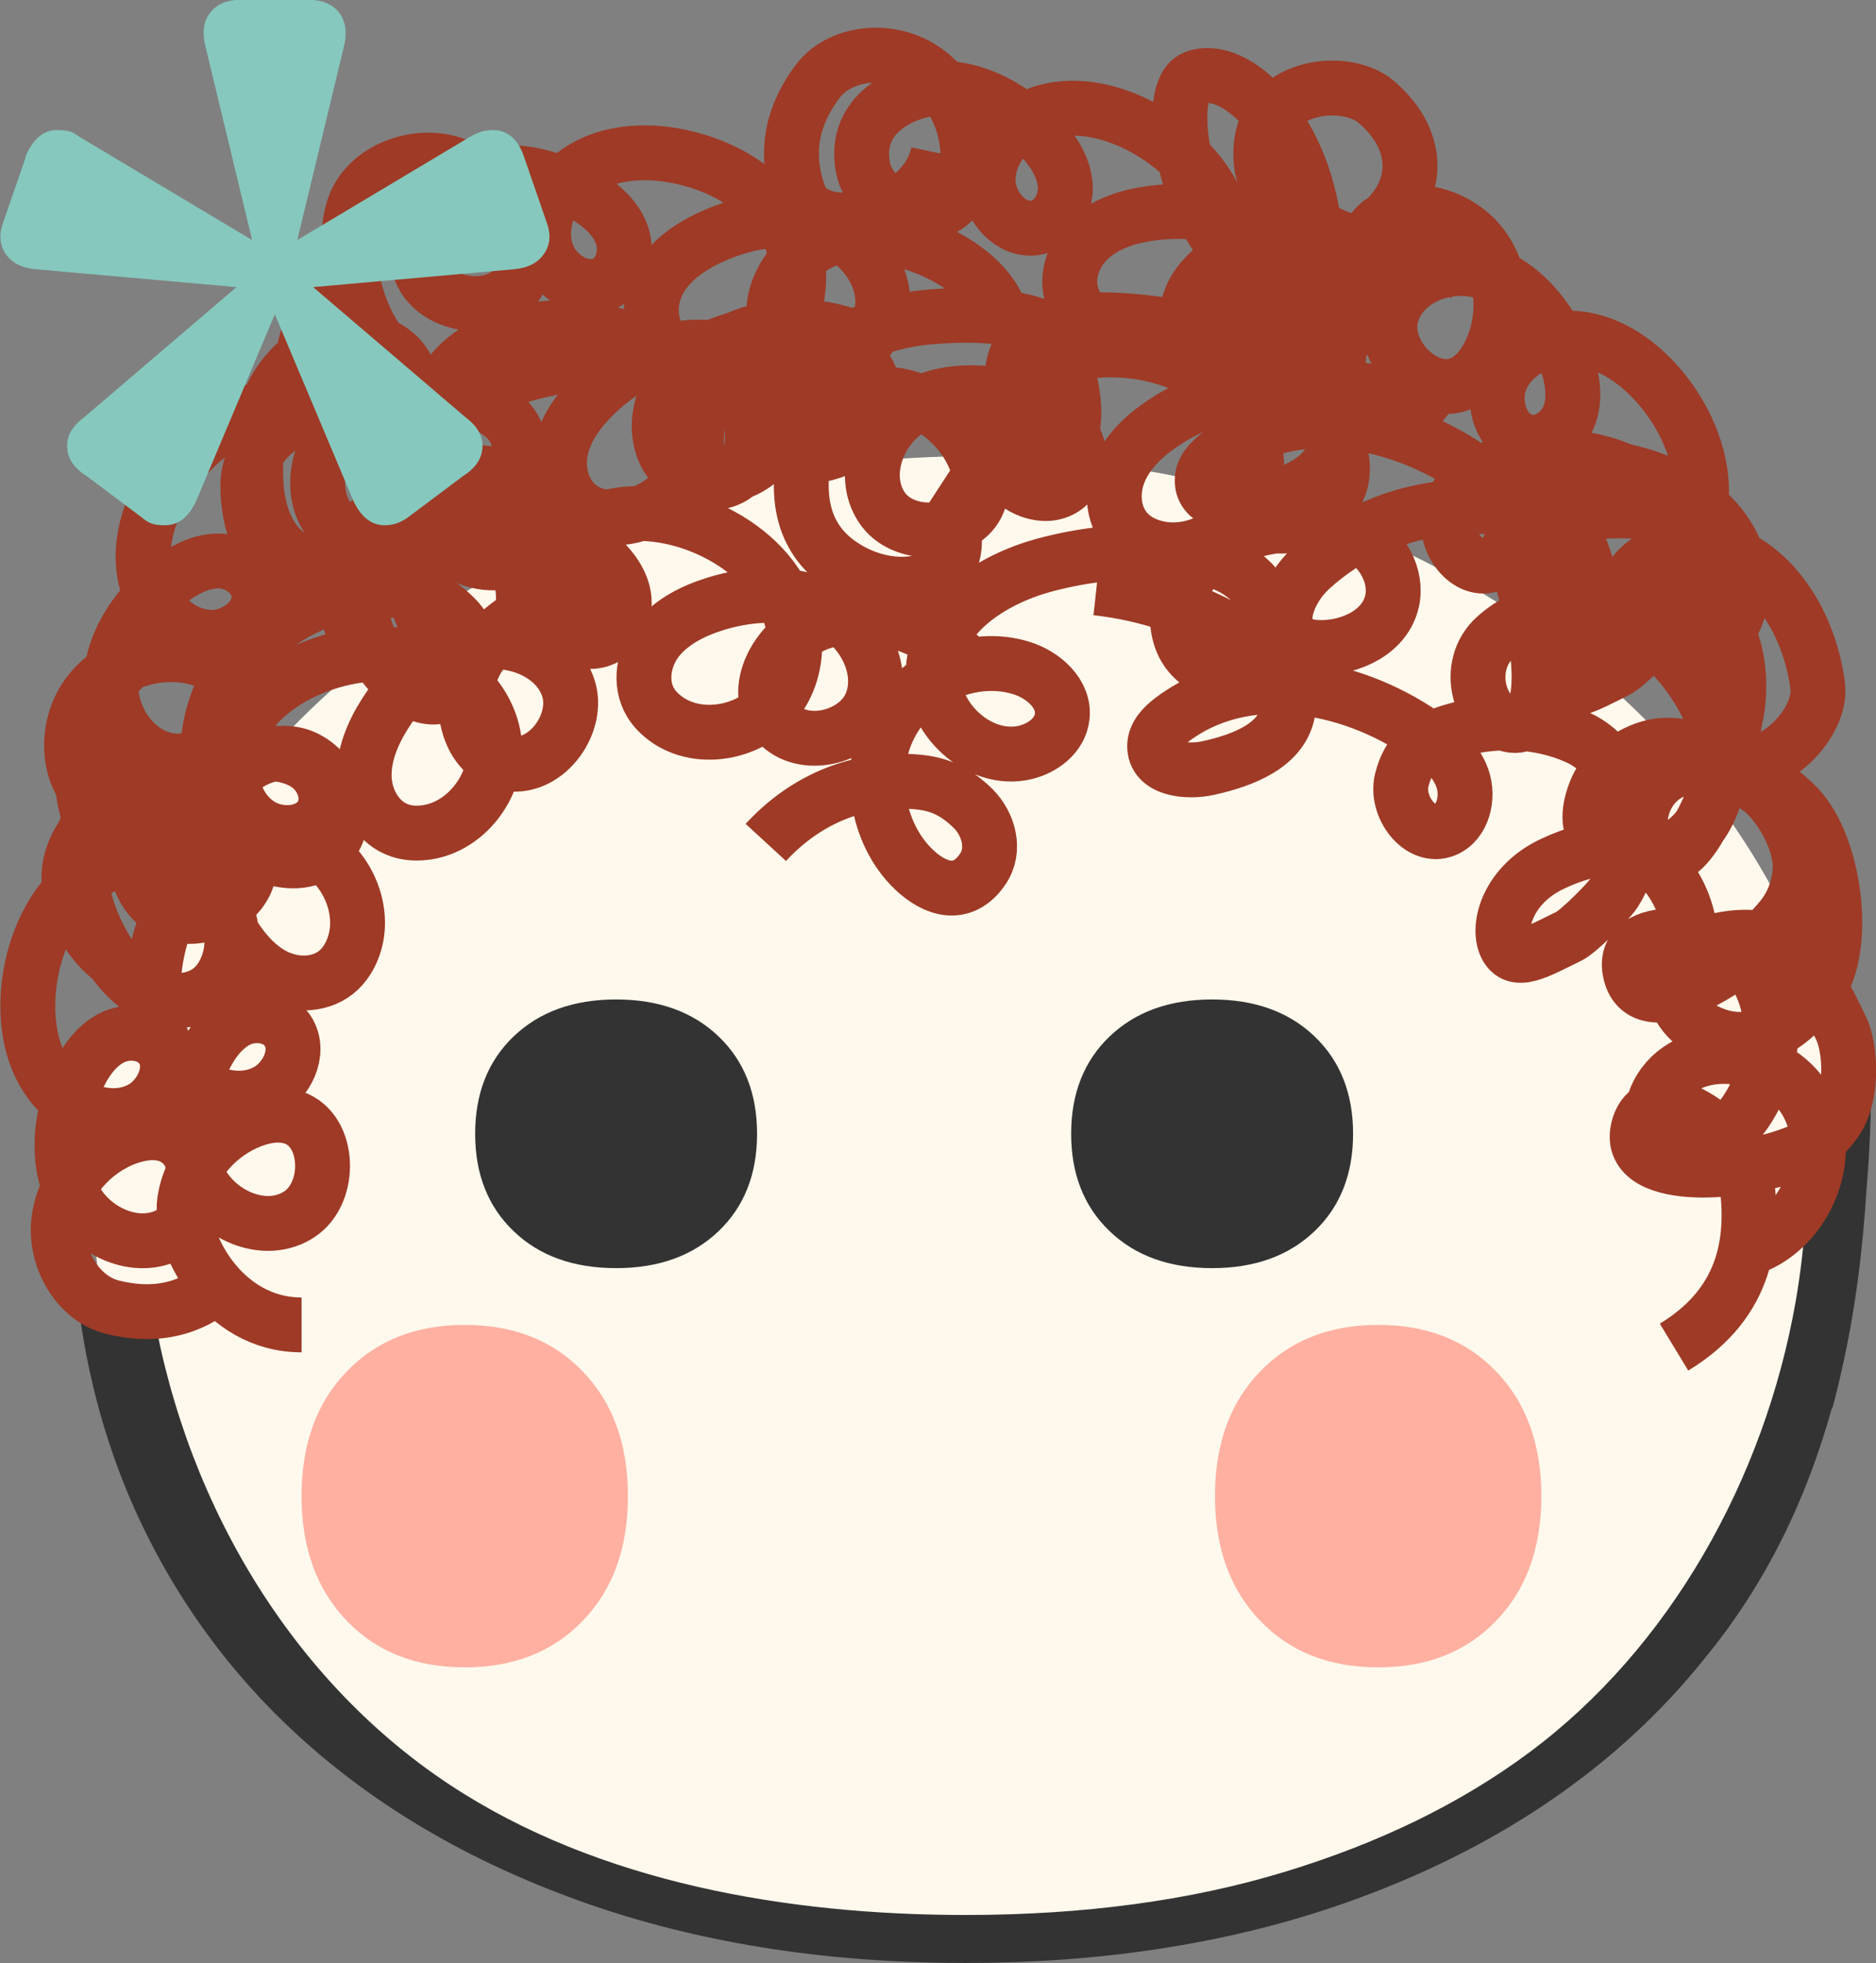 <?xml version="1.0" encoding="UTF-8"?>
<svg id="Layer_7" xmlns="http://www.w3.org/2000/svg" version="1.1" viewBox="0 0 793.2 830">
  <rect x="0" y="0" width="793.2" height="830" fill="#808080" stroke="none"/>
  <!-- Generator: Adobe Illustrator 29.5.1, SVG Export Plug-In . SVG Version: 2.1.0 Build 141)  -->
  <defs>
    <style>
      .st0 {
        fill: #ffb0a1;
      }

      .st1 {
        fill: #fff9ed;
      }

      .st2 {
        fill: #333;
      }

      .st3 {
        fill: none;
        stroke: #9e3a26;
        stroke-miterlimit: 10;
        stroke-width: 23.2px;
      }

      .st4 {
        fill: #86c8bd;
      }
    </style>
  </defs>
  <ellipse class="st1" cx="411.3" cy="506" rx="371.8" ry="313.1"/>
  <path class="st2" d="M766.1,475.5c0,.7-1.3,1.8-2.8,2.1,1.6,24.2.1,48.7-4.1,72.9-13.2,75-53.2,146.3-112.5,190.4-29,21.6-63.5,38.4-103.6,50.6-40.1,12.2-85.1,18.2-134.9,18.2-74.4,0-155-13.4-218.1-55.1-69.6-46-114.2-124.7-126.5-207.8-9.3,1.3-19.3.4-27.5-2.3-1.5-.6-2.8-1.7-4.1-3,3.3,34.5,11.6,66.7,24.9,96.5,17.8,39.6,43.2,73.7,76.2,102.1,33,28.4,72.9,50.5,119.6,66.3,46.7,15.7,98.5,23.6,155.4,23.6s108.7-7.9,155.5-23.6c46.7-15.8,86.6-37.9,119.6-66.3,13.7-11.8,26-24.5,37-38.2,27.1-32.8,43.9-69,54.4-106.7,0,.2,0,.5,0,.7,1.5-5.3,2.8-10.7,4-16.1,5.8-25.3,9-51.1,10.6-77,1.3-15.4,2-31.5,1.9-47.9-10.8,3.4-19.8,9.4-25,20.6Z"/>
  <path class="st2" d="M260.5,536.2c-18,0-32.5-5.2-43.3-15.6-10.9-10.4-16.3-24.2-16.3-41.2s5.4-30.8,16.3-41.2c10.9-10.4,25.3-15.6,43.3-15.6s32.4,5.2,43.3,15.6c10.9,10.4,16.3,24.2,16.3,41.2s-5.4,30.8-16.3,41.2c-10.9,10.4-25.3,15.6-43.3,15.6Z"/>
  <path class="st2" d="M512.5,536.2c-18,0-32.5-5.2-43.3-15.6-10.9-10.4-16.3-24.2-16.3-41.2s5.4-30.8,16.3-41.2c10.9-10.4,25.3-15.6,43.3-15.6s32.4,5.2,43.3,15.6c10.9,10.4,16.3,24.2,16.3,41.2s-5.4,30.8-16.3,41.2c-10.9,10.4-25.3,15.6-43.3,15.6Z"/>
  <path class="st0" d="M265.5,632.6c0,21.9-6.3,39.4-19,52.6-12.6,13.2-29.3,19.8-50,19.8s-37.4-6.6-50-19.8c-12.6-13.2-19-30.7-19-52.6s6.3-39.4,19-52.6c12.7-13.2,29.3-19.8,50-19.8s37.4,6.6,50,19.8c12.7,13.2,19,30.8,19,52.6Z"/>
  <path class="st0" d="M651.7,632.6c0,21.9-6.3,39.4-19,52.6-12.6,13.2-29.3,19.8-50,19.8s-37.4-6.6-50-19.8c-12.6-13.2-19-30.7-19-52.6s6.3-39.4,19-52.6c12.7-13.2,29.3-19.8,50-19.8s37.4,6.6,50,19.8c12.7,13.2,19,30.8,19,52.6Z"/>
  <path class="st3" d="M127.5,560.2c-34.1,0-51.6-35.9-49.5-51.9,2.1-15.9,14.2-29.2,28.6-34.6,5.6-2.1,11.9-3.1,17.6-1.1,15.4,5.3,16.2,31.7,2.4,40.8-13.7,9.1-33.5,1.3-41.7-13.5-8.2-14.7-6.5-33.7,0-49.3,3.3-7.8,8.2-15.4,15.5-19.2,7.3-3.7,17.5-2.2,21.7,5.2,4.9,8.6-.9,20.4-9.4,24.9-12.7,6.7-29.3.9-38.1-10.9-8.9-11.7-11-27.8-9.1-42.6,2.2-16.5,9.4-32.7,21.9-43,12.5-10.3,30.4-13.7,44.7-6.5,14.3,7.3,22.9,26.1,17.4,41.7-1.3,3.7-3.3,7.1-6.1,9.8-7,6.7-18.1,7.1-26.8,2.9-8.6-4.2-15-12.2-19.9-20.8-8-14.1-12.4-31.4-8-47.1,4.4-15.8,19.5-28.7,35-26.2,15.4,2.5,26.1,23.8,16.9,37-10.9,15.4-36.1,7.3-45.7-9-13-22-7.3-52.7,9.8-71.4,17.1-18.6,40.1-28,64.7-25.5,9.4,1,16.1,4.4,22.9,11.1,6.9,6.7,9.6,17.7,4.1,25.7-7.4,10.8-17.7,10.1-27.5,1.6-16.9-14.5-22.1-42-11.8-62.2,10.3-20.2,34.9-31,55.8-24.4,9,2.9,18.3,10.8,17.1,20.6-.9,7.8-8.1,13.3-15.4,15-19.4,4.7-40.5-14.3-39.1-35.1,1.6-23.3,24.9-38,46.4-43.9,17.6-4.9,36-6.7,54.2-5.4,12.2.9,25.1,3.5,34,12.4,8.9,8.9,11.4,25.6,2.4,34.3-9.5,9.1-26.7,3.2-31.8-9.1-5.1-12.4.2-27.5,9.9-36.3,9.7-8.8,22.9-12.3,35.7-13.3,10.3-.8,21.2-.1,30.1,5.3,9,5.4,15.4,16.5,13.1,27.1-2.9,13-17.2,19.7-30,19.7-3.9,0-8-.6-11.1-3.1-8.9-7.3-2-22.4,6.5-30.1,16.1-14.8,36.9-24,58.3-25.8,14.1-1.2,31.3-1.2,44.8,3.4,14.2,4.8,24.2,52.6,6.8,53.1-7.5.2-26.3-28.6-11.2-46.3,9.4-11.1,36-9.4,50.1-7.9,21.1,2.2,41.7,9.1,60.1,20.2,11.2,6.7,22.9,17.8,21,31.2-2.1,15.2-19.3,21.5-33.6,24.7-9.3,2.1-23.1.6-22.9-9.4,0-4.5,3.6-8.1,7.1-10.8,30.6-23.4,74.8-15.7,106.4,6,6.9,4.7,13.7,10.4,16.6,18.5,2.9,8.1.3,18.8-7.4,21.9-10.4,4.2-21-9.8-18.2-21.1,2.8-11.3,9.5-16.9,20.2-20.3,17.5-5.6,37.3-5.5,54.2,2.3,22.9,10.5,29.5,44,15.5,65.6-2.5,3.8-15.1,16.4-19.1,18.4-13.7,6.8-22.8,12.3-26.8,4-4-8.3,1-25.8,19.8-34.6,17.7-8.3,34.2-9.6,44,0,16.3,16.1,15.7,37.6,13.4,49.6-8.5,43.7-23.6,66.5-34.6,58.5-11-8-6.3-31.9,11.9-36.1,18.2-4.2,35.9,2.7,49,16.5,15.4,16.3,21.4,59,8.2,77.3-13.2,18.3-30.8,27-49.8,15.8-7.7-4.5-13.3-14.1-9.6-22.6,2.8-6.4,11.2-12.8,15.2-13.8,30.3-7.3,40.4,7.8,54.2,36.8,4.1,8.7,4.9,28-1.8,38.3-4.1,6.3-9.7,11.1-16.5,13.9-25.5,10.6-73.4,12.7-67.5-10.1,5.9-22.8,43.2,1.7,45.9,23.3,2.7,21.6,1.2,49.9-30.8,69.3M738.7,528.1c23.4-7.1,37.5-37.2,26.2-60.2-11.3-23-47-29.1-61.6-9.3-3.1,4.2-5.3,9.7-4,15,2,8.3,11.8,12.9,19.8,11.3,8-1.6,14.2-7.9,18.9-14.7,11.8-17.3,15.6-42.6,2.8-60.2-12.8-17.6-57.2-21.1-51.4,1.7s46.7-2.1,64-23.6c4.6-5.7,7.2-12.6,7.7-20.1.9-12.2-9.1-28.8-16.9-34.4-26-18.8-42.1-27.2-65.2-6.2-3.1,2.8-7.3,12.4-6.7,19.4.8,9.2,10.3,14.9,19.3,15.1,22.1.6,33.3-15.5,36.1-37.9,2.8-22.4-23-56.9-44.4-63.8-18.2-5.8-37-3.3-50.9,9.1-13.9,12.4-6.6,35.7,7,37.4,13.5,1.7,15.8-25.5,2.2-67.9M713.9,414.8c2.3-12,3-33.5-13.4-49.6-9.7-9.6-26.3-8.3-44,0-18.8,8.8-23.7,26.3-19.8,34.6,4,8.3,13.1,2.7,26.8-4,4-2,16.6-14.6,19.1-18.4,14-21.6,7.4-55.1-15.5-65.6-16.9-7.7-36.7-7.8-54.2-2.3-10.7,3.4-17.4,9-20.2,20.3-2.8,11.3,7.8,25.3,18.2,21.1,7.7-3.1,10.3-13.9,7.4-21.9-2.9-8.1-9.7-13.8-16.6-18.5-31.6-21.7-75.9-29.4-106.4-6-3.5,2.7-7,6.3-7.1,10.8-.2,10,13.6,11.5,22.9,9.4,14.3-3.2,31.5-9.5,33.6-24.7,1.9-13.4-9.8-24.5-21-31.2-18.4-11-39-17.9-60.1-20.2M702.8,217.1c-14.1-1.5-40.7-3.2-50.1,7.9-15.1,17.8,3.7,46.5,11.2,46.3,17.4-.4,7.4-48.2-6.8-53.1-13.5-4.6-30.7-4.5-44.8-3.4-21.4,1.8-42.2,11-58.3,25.8-8.5,7.8-15.4,22.9-6.5,30.1,3.1,2.5,7.2,3.1,11.1,3.1,12.7,0,27.1-6.6,30-19.7,2.3-10.6-4.1-21.7-13.1-27.1-9-5.4-19.8-6.1-30.1-5.3-12.8,1-26,4.5-35.7,13.3-9.7,8.8-15,23.9-9.9,36.3,5.1,12.4,22.3,18.2,31.8,9.1,9.1-8.7,6.5-25.4-2.4-34.3-8.9-8.9-21.8-11.5-34-12.4-18.2-1.3-36.5.6-54.2,5.4-21.5,6-44.8,20.6-46.4,43.9-1.4,20.9,19.7,39.9,39.1,35.1,7.3-1.8,14.5-7.2,15.4-15,1.2-9.8-8.1-17.8-17.1-20.6-20.9-6.6-45.5,4.1-55.8,24.4-10.3,20.2-5,47.7,11.8,62.2,9.8,8.4,20.2,9.2,27.5-1.6,5.5-8,2.7-18.9-4.1-25.7-6.9-6.7-13.6-10.2-22.9-11.1-24.5-2.5-47.6,6.9-64.7,25.5M51.6,282.8c-17.1,18.6-22.7,49.4-9.8,71.4,9.6,16.3,34.8,24.5,45.7,9,9.3-13.2-1.4-34.5-16.9-37-15.4-2.5-30.6,10.4-35,26.2-4.4,15.8,0,33,8,47.1,4.9,8.6,11.3,16.6,19.9,20.8,8.6,4.2,19.7,3.8,26.8-2.9,2.8-2.6,4.8-6.1,6.1-9.8,5.5-15.6-3.2-34.4-17.4-41.7-14.3-7.3-32.2-3.8-44.7,6.5-12.5,10.3-19.7,26.5-21.9,43-1.9,14.8.2,30.9,9.1,42.6,8.9,11.7,25.4,17.6,38.1,10.9,8.5-4.5,14.3-16.3,9.4-24.9-4.2-7.3-14.4-8.9-21.7-5.2-7.3,3.7-12.2,11.3-15.5,19.2-6.6,15.6-8.3,34.5,0,49.3,8.2,14.7,28,22.5,41.7,13.5,13.7-9.1,13-35.5-2.4-40.8-5.7-2-12-.9-17.6,1.1-14.4,5.3-26.5,18.7-28.6,34.6-2.1,15.9,7.7,33.3,22.6,37,14.9,3.7,31.8,3,47.1-11.3M169.9,101.6c-23.9,8.4-43.3,32.8-42.2,58.4.8,18.9,19.2,38,36.1,29.5,14.4-7.3,15-31.1,2.6-40.6-12.5-9.5-31.9-5.2-43.2,6.6-11.3,11.8-15.5,29.1-15.1,45.3.2,9.9,2.1,20,7.7,27.7,5.6,7.8,15.6,12.7,25,10.1,3.7-1,7.1-3.1,9.9-5.8,12.2-11.2,13.4-31.9,4.3-45-9.1-13.1-26.6-18.6-42.5-15.3-15.8,3.2-29.9,14.1-39.5,27.6-8.7,12.2-14.3,27.4-12,41.9,2.3,14.5,14.1,27.4,28.5,27.5,9.7,0,20.3-7.6,20-17.5-.2-8.4-8.5-14.6-16.7-14.8-8.2-.2-16.1,4.3-22.7,9.6-13.2,10.6-23.5,26.6-23.3,43.4.3,16.9,14.1,33.1,30.5,31.5,16.4-1.5,28.2-25.2,17.1-37.2-4.1-4.4-10.1-6.5-16.1-7.3-15.2-2.1-32.2,4-41.5,17-9.3,13.1-8.9,33,2.5,43.2,11.4,10.2,26.6,17.7,46.9,12.2M269.4,253.3c-24.5-6.2-54.2,3.4-67.5,25.2-9.8,16.2-5.1,42.3,13.7,44.5,16,1.9,29.7-17.6,24.6-32.4-5.1-14.8-23.7-22-39.6-18.4-16,3.6-29,15.7-37.7,29.4-5.3,8.3-9.3,17.8-8.9,27.4.4,9.6,6,19.2,15.2,22.2,3.6,1.2,7.6,1.3,11.5.7,16.4-2.6,28.8-19.1,28.5-35.1-.3-16-11.9-30.2-26.9-36.3-15-6.1-32.7-4.8-48.2,1.1-14,5.3-27.1,14.8-33.2,28.2-6.1,13.4-3.4,30.7,8.5,38.7,8,5.4,21.1,4.9,26.4-3.5,4.5-7.2,1-16.9-5.7-21.6-6.8-4.7-15.8-5.4-24.2-4.6-16.9,1.5-34.3,9.1-43.4,23.3-9.1,14.2-6.6,35.3,7.9,43.1,14.5,7.8,37.4-5.4,34.8-21.5-1-5.9-4.8-11-9.4-15-11.5-10.2-29-14.5-44-8.8-15,5.7-25.7,22.6-21.9,37.4,3.8,14.8,12.4,29.5,32.3,36.1M609.5,178.7c-19.7-15.9-50.7-19.6-71.8-5.2-15.7,10.6-22.2,36.3-6.1,46.2,13.8,8.4,34.4-3.6,35.9-19.2,1.5-15.6-12.3-29.8-28.3-33.2-16-3.4-32.9,2.1-46.5,11-8.3,5.4-15.9,12.3-19.5,21.2-3.7,8.9-2.6,19.9,4.6,26.5,2.8,2.6,6.4,4.4,10.1,5.4,15.9,4.5,34.2-5.3,40.5-20,6.4-14.7,1.8-32.4-9.3-44.2-11.1-11.8-27.7-18-44.3-19.1-14.9-1-30.8,2.2-41.9,11.8-11.1,9.6-15.9,26.4-8.4,38.7,5,8.2,17.2,13.3,25.4,7.8,7.1-4.7,8-14.9,3.8-22-4.2-7.1-12.1-11.4-20.1-14.3-16-5.6-35-6.1-49.2,3-14.2,9.1-20.7,29.4-10.8,42.5,9.9,13.1,36.3,10.7,40.6-5,1.6-5.8.2-12-2.3-17.5-6.2-14.1-20.3-25.3-36.3-26.4-16-1-32.8,9.8-35.5,24.9-2.7,15.1-2.7,33.9,14.3,46.3s39,11.6,46.4,1-2.2-30.8-4.2-32.1M415,287.8c-14.6-20.7-43.4-32.7-67.7-24.7-18,5.9-31.3,28.8-18.5,42.7,10.9,11.9,34,6,39.7-8.6,5.7-14.6-3.7-32.1-18.2-39.7-14.5-7.6-32.3-7-47.7-2.2-9.4,2.9-18.6,7.5-24.6,15-5.9,7.5-7.9,18.5-2.9,26.8,2,3.3,4.9,5.9,8.2,8,14.1,8.7,34.3,4.2,44.5-8.2,10.1-12.4,10.6-30.7,3.2-45-7.4-14.4-21.7-24.9-37.3-30.5-14.1-5-30.2-6.3-43.6-.2-13.3,6.2-22.5,21.1-18.7,34.9,2.6,9.3,12.9,17.5,22.3,14.5,8.1-2.5,11.7-12.2,9.7-20.1-2.1-8-8.5-14.3-15.4-19.2-13.8-9.8-32-15.4-48.1-10.5-16.1,4.9-28,22.6-22,37.9,6,15.4,32,20.2,40.4,6.3,3.1-5.1,3.5-11.5,2.6-17.5-2.2-15.2-12.6-29.9-27.7-35.3-15.1-5.4-34.2.4-40.9,14.2-6.7,13.8-9.7,30.4,1.1,48.4M368.2,146.1c-22.1-12.3-53.3-10.6-71.7,7.1-13.6,13.2-15.7,39.6,1.8,46.5,15,6,33.2-9.4,32.1-25-1.2-15.6-17.3-27.3-33.6-27.9-16.3-.6-32.1,7.7-44,18.8-7.2,6.7-13.5,14.8-15.6,24.2-2.1,9.4.9,20.1,9,25.4,3.2,2.1,7,3.2,10.9,3.6,16.5,1.7,32.8-11.1,36.5-26.6,3.8-15.6-3.8-32.2-16.7-42-12.9-9.7-30.3-13-46.9-11.3-14.9,1.6-30,7.4-39.3,18.8-9.3,11.4-11.2,28.8-1.7,39.6,6.4,7.3,19.2,10.1,26.4,3.4,6.2-5.8,5.3-16.1,0-22.3-5.3-6.3-13.9-9.2-22.2-10.6-16.7-2.8-35.5,0-47.9,11.4-12.4,11.4-15.4,32.5-3.4,43.7,12,11.2,37.6,4.4,39.1-11.9.6-6-1.9-11.9-5.2-16.9-8.6-12.8-24.3-21.5-40.3-19.8-16,1.7-30.6,15.2-30.7,30.6,0,15.3,4.4,31.6,22,43.2M423.3,134.1c-5.9-24.8-52.6-42.4-75.8-31.8-17.2,7.9-28,32.1-13.7,44.5,12.2,10.6,34.5,2.2,38.6-12.9,4.1-15.1-7.2-31.5-22.4-37.5-15.2-6-32.8-3.4-47.7,3.1-9,3.9-17.7,9.5-22.8,17.6-5.1,8.1-5.9,19.2,0,26.9,2.3,3,5.6,5.4,9.1,7,15,7.1,34.6.4,43.3-13,8.7-13.4,7.2-31.7-1.8-45.1-8.9-13.5-24.3-22.4-40.5-26.2-14.5-3.5-30.8-3-43.3,4.6-12.6,7.6-20.1,23.4-14.7,36.8,3.6,9,14.7,15.9,23.8,11.9,7.7-3.4,10.3-13.4,7.4-21.1-2.9-7.7-10-13.3-17.4-17.4-14.8-8.2-33.5-11.8-49-5.2-15.5,6.6-25.3,25.5-17.7,40.1,7.6,14.6,34,16.6,40.9,1.8,2.5-5.5,2.2-11.8.7-17.6-3.8-14.9-15.8-28.3-31.4-32-15.6-3.7-33.9,4.2-39.1,18.6-5.2,14.4-1.8,41.6,10.9,58.3M586.9,150.2c0-30.5-30.9-48-56.2-44.5-18.8,2.6-36,22.7-25.9,38.7,8.6,13.6,32.4,12,40.6-1.4,8.2-13.3,2.1-32.2-10.7-42.3-12.9-10.1-30.5-12.6-46.6-10.7-9.8,1.2-19.7,4-26.9,10.4-7.2,6.3-11.1,16.7-7.6,25.8,1.4,3.6,3.8,6.7,6.7,9.3,12.3,11.1,33,10.3,45.2,0,12.2-10.4,15.9-28.3,11.2-43.7-4.7-15.5-16.9-28.4-31.3-36.7-12.9-7.5-28.6-11.7-42.8-8-14.2,3.7-26,16.7-24.7,31,.9,9.6,9.5,19.5,19.4,18.3,8.4-1.1,13.7-9.9,13.1-18.1-.6-8.2-5.8-15.6-11.7-21.7-11.8-12.1-28.7-20.9-45.4-19-10,1.1-33,9.9-28.4,33.4,3.1,16.2,27.8,25.6,38.6,13.4,4-4.5,5.5-10.7,5.7-16.7.6-15.4-7-31.7-20.9-39.7-13.9-8-33.7-5.7-42.8,6.7-9.1,12.3-14.8,28.1-7.6,47.9s52.9,10.2,58.8-17.9M715.1,316.7c28,21,55.4-9.6,53.5-26.2-3-25.1-17.8-51.3-42.4-58.2-18.3-5.1-42.1,6.5-39.2,25.1,2.4,16,24.9,23.9,37.8,15,12.9-8.9,14.8-28.7,7.1-43.1-7.7-14.4-22.9-23.8-38.4-28.4-9.4-2.8-19.6-4.2-28.8-1.2-9.1,2.9-16.9,10.9-17.3,20.6-.2,3.8.8,7.7,2.4,11.2,6.9,15.1,26.1,22.7,41.5,18,15.3-4.6,25.9-19.6,27.8-35.6,1.9-16.1-4.1-32.7-14-46.1-8.9-12-21.6-22.1-36.1-24.4-14.5-2.3-30.5,4.9-35,18.6-3,9.2,1,21.7,10.5,24.5,8.1,2.4,16.5-3.6,19.2-11.3,2.7-7.8.9-16.6-2.1-24.6-6-15.8-18-30.6-34.1-35.6-16.1-5-35.8,3.1-39.4,19.2-3.6,16.1,15.2,34.6,30.1,27.8,5.5-2.5,9.3-7.6,11.9-13,6.7-13.8,6.2-31.8-3.3-44.7-9.5-12.9-28.6-18.7-41.9-11-13.3,7.7-18.5,46-19.5,66.9M491.4,131.2c16.9,3.8,68.8,6.6,64.2-35.2-4.7-41.8-33.3-69.8-50.5-63.1-17.2,6.7,2.7,92.8,40.7,82.4,17.8-4.9,33.6-14.1,43.4-26.3,11-13.8,9.3-31.8-7.4-46-13.9-11.8-52.6-6.8-48.4,26.8,4.2,33.6,77.5,41.6,85.6,45.8"/>
  <path class="st4" d="M10.7,66.4c3.2-7.6,7.6-11.4,13.3-11.4s7,1,9.5,2.8l73.1,43.7-19.9-82.6c-1.3-5.7-.5-10.3,2.4-13.8,2.8-3.5,7.1-5.2,12.8-5.2h28.5c5.7,0,10,1.8,12.8,5.2,2.8,3.5,3.6,8.1,2.4,13.8l-19.9,82.6,73.1-43.7c3.2-1.9,6.3-2.8,9.5-2.8,6.3,0,10.8,3.8,13.3,11.4l9.5,27.5c1.9,5.1,1.6,9.5-1,13.3-2.5,3.8-6.6,6-12.3,6.6l-85.4,7.6,64.5,55.1c5.1,3.8,7.4,8.1,7.1,12.8-.3,4.7-3,8.7-8.1,11.9l-22.8,17.1c-3.2,2.5-6.6,3.8-10.4,3.8-5.7,0-10.1-3.5-13.3-10.4l-33.2-78.8-33.2,78.8c-3.2,7-7.6,10.4-13.3,10.4s-7.3-1.3-10.4-3.8l-22.8-17.1c-5.1-3.2-7.8-7.1-8.1-11.9-.3-4.7,2-9,7.1-12.8l64.5-55.1-85.4-7.6c-5.7-.6-9.8-2.8-12.3-6.6-2.5-3.8-2.8-8.2-.9-13.3l9.5-27.5Z"/>
</svg>